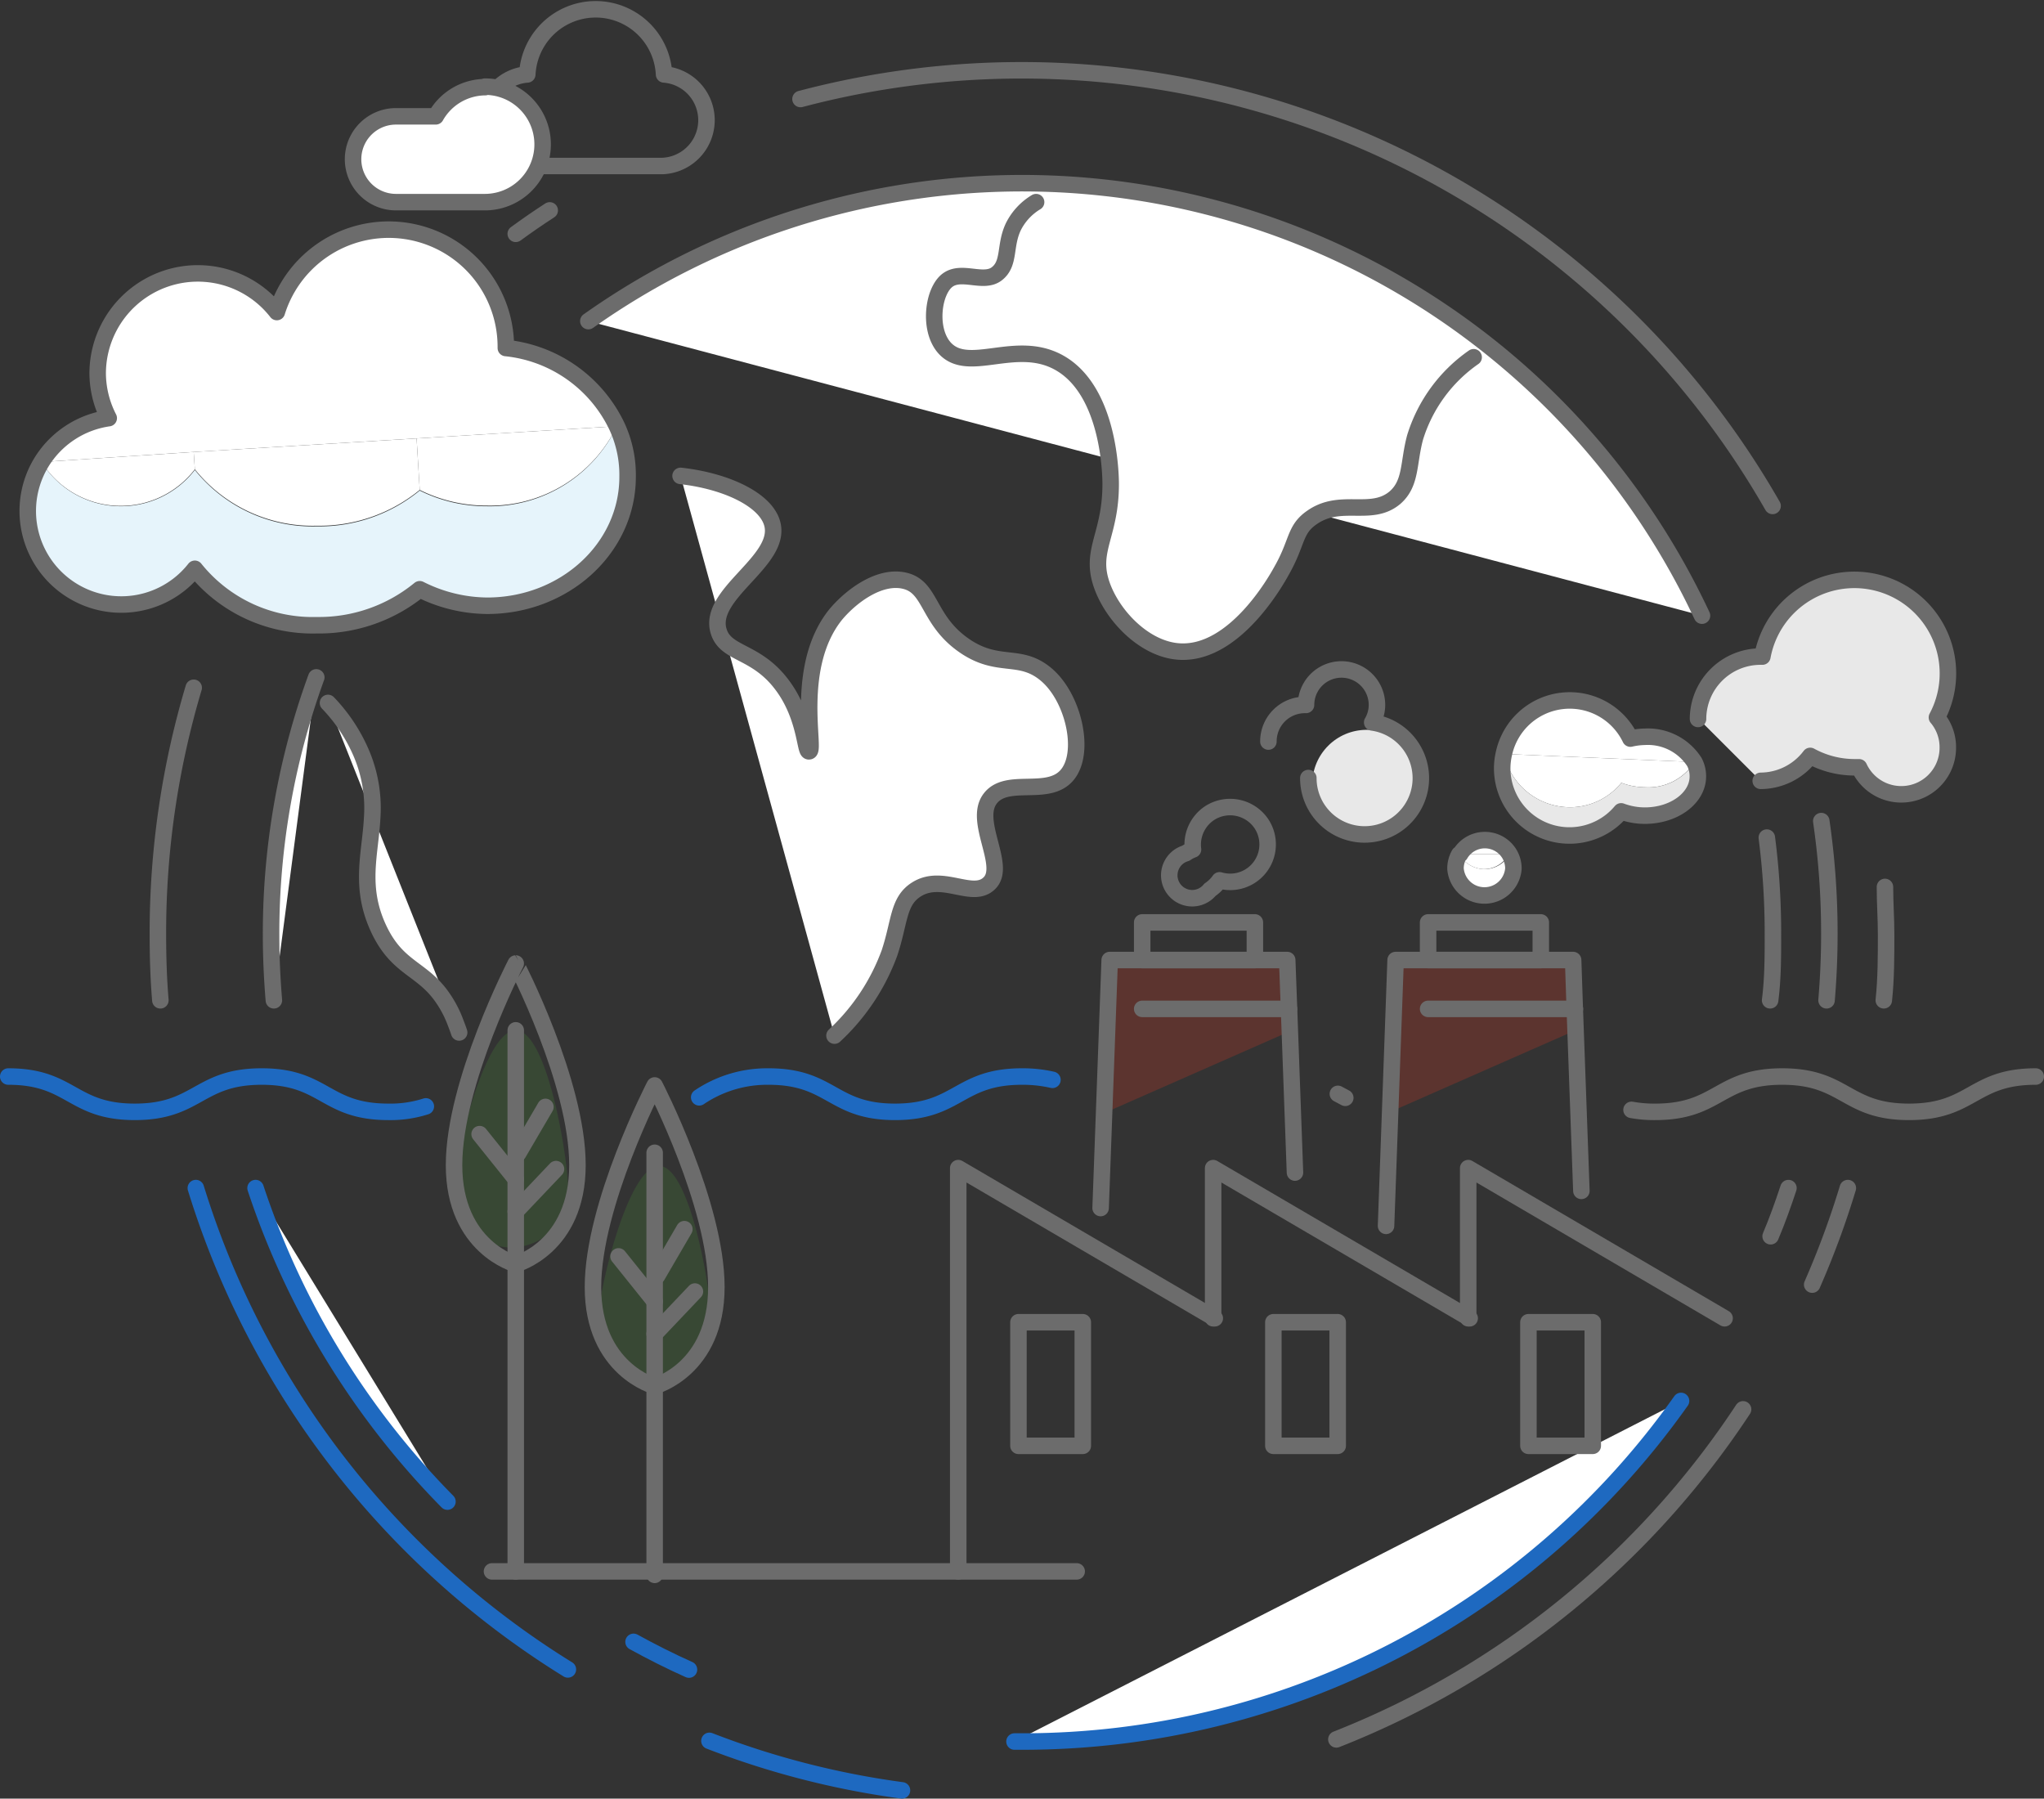 <svg id="Layer_1" data-name="Layer 1" xmlns="http://www.w3.org/2000/svg" viewBox="0 0 123.89 109"><rect x="0" y="0" width="123.89" height="109" fill="#333333" stroke="none"/><defs><style>.cls-1{fill:#ff3a20;}.cls-1,.cls-3{opacity:0.2;}.cls-2{fill:#e8e8e8;}.cls-3{fill:#4d9f39;}.cls-4,.cls-5,.cls-7{fill:#fff;}.cls-4,.cls-8{stroke:#6c6c6c;}.cls-4,.cls-5,.cls-8,.cls-9{stroke-linecap:round;stroke-linejoin:round;}.cls-5,.cls-9{stroke:#1E69C0;}.cls-6{fill:#e6f4fb;}.cls-8,.cls-9{fill:none;}</style></defs><polygon class="cls-1" points="67.09 67.38 67.26 58.18 78.02 58.18 78.02 62.57 67.09 67.38"/><polygon class="cls-1" points="84.27 67.38 84.44 58.18 95.2 58.18 95.2 62.57 84.27 67.38"/><circle class="cls-2" cx="82.83" cy="47.52" r="3.29"/><path class="cls-3" d="M34.44,72.14a3.46,3.46,0,1,1-6.92,0c0-1.91,1.82-9.7,3.74-9.7S34.44,70.23,34.44,72.14Z"/><path class="cls-3" d="M43.14,80.36a3.47,3.47,0,0,1-6.93,0c0-1.92,1.83-9.7,3.74-9.7S43.14,78.44,43.14,80.36Z"/><path class="cls-4" d="M110.39,49.76a47,47,0,0,1,.49,6.86c0,1.35-.06,2.68-.17,4"/><path class="cls-4" d="M108.4,72c-.33,1-.69,2-1.08,2.92"/><path class="cls-5" d="M61.49,105.54H62a48.86,48.86,0,0,0,39.89-20.64"/><path class="cls-5" d="M41.76,101.18c-1.14-.51-2.27-1.08-3.36-1.68"/><path class="cls-5" d="M27.12,91A49,49,0,0,1,15.49,72"/><path class="cls-4" d="M35.66,19.46a45.51,45.51,0,0,1,67.5,17.85"/><path class="cls-4" d="M16.6,60.62c-.11-1.32-.17-2.65-.17-4a45.35,45.35,0,0,1,2.74-15.57"/><path class="cls-4" d="M107.09,50.76a45.19,45.19,0,0,1,.37,5.86c0,1.35,0,2.68-.17,4"/><path class="cls-4" d="M41.25,28.84c2.78.31,5.22,1.46,5.57,2.95.53,2.26-4,4.22-3.25,6.5.45,1.39,2.27,1.11,3.85,3.24,1.43,1.92,1.36,4.08,1.62,4,.43,0-.95-5.14,1.63-8.31,1-1.18,2.75-2.43,4.26-2s1.32,2.35,3.45,3.86,3.43.41,5.07,1.83,2.38,4.74,1.21,6.08S61,47.05,60,48.42s1,4,0,5.07-2.85-.6-4.45.41c-1.13.71-1,1.94-1.64,3.86a12.88,12.88,0,0,1-3.33,5"/><path class="cls-4" d="M27.83,62.57c-.08-.25-.18-.5-.28-.76a6.77,6.77,0,0,0-.84-1.51v0c-1.25-1.68-2.71-1.66-3.82-4.15s-.44-4.43-.33-6.62a8.48,8.48,0,0,0-.68-3.93,10.17,10.17,0,0,0-2-3"/><path class="cls-4" d="M62.8,12.25a3.62,3.62,0,0,0-1.38,1.49c-.55,1.16-.19,2.22-1,2.85s-2.14-.26-3,.4-1.16,2.93-.2,4.06c1.46,1.7,4.42-.62,7.1,1,2.89,1.75,3,6.62,3,7.29,0,3-1.19,3.93-.61,5.89s2.65,4.19,4.87,4.26c3.27.11,5.74-4.25,6.08-4.87,1-1.74.78-2.5,1.83-3.24,1.76-1.26,3.61,0,5.06-1.22,1-.87.8-2.09,1.22-3.65a9.22,9.22,0,0,1,3.55-4.86"/><path class="cls-6" d="M37.39,25.83a7,7,0,0,1,.65,3c0,4.31-3.81,7.81-8.51,7.81a9.23,9.23,0,0,1-4.09-1,9.62,9.62,0,0,1-6.24,2.18,9.15,9.15,0,0,1-7.39-3.42A5.67,5.67,0,0,1,2.52,28a5.66,5.66,0,0,0,9.29.48,9.16,9.16,0,0,0,7.4,3.42,9.6,9.6,0,0,0,6.23-2.17,9.09,9.09,0,0,0,4.09.95A8.53,8.53,0,0,0,37.39,25.83Z"/><path class="cls-7" d="M37.39,25.83l-12.14.74-13.51.82L2.52,28a5.73,5.73,0,0,1,4.07-2.62,6,6,0,0,1-.67-2.7,6.07,6.07,0,0,1,10.87-3.73A7.1,7.1,0,0,1,30.67,21s0,.06,0,.08A8.4,8.4,0,0,1,37.39,25.83Z"/><path class="cls-7" d="M25.25,26.57l12.14-.74a8.53,8.53,0,0,1-7.86,4.81,9.09,9.09,0,0,1-4.09-.95Z"/><path class="cls-7" d="M25.25,26.57l.19,3.12a9.6,9.6,0,0,1-6.23,2.17,9.16,9.16,0,0,1-7.4-3.42l-.07-1.05Z"/><path class="cls-7" d="M11.74,27.39l.07,1.05A5.66,5.66,0,0,1,2.52,28Z"/><path class="cls-8" d="M37.39,25.83a8.4,8.4,0,0,0-6.73-4.74s0-.05,0-.08a7.1,7.1,0,0,0-13.88-2.1A6.07,6.07,0,0,0,5.92,22.64a6,6,0,0,0,.67,2.7A5.73,5.73,0,0,0,2.52,28a5.67,5.67,0,0,0,9.29,6.47,9.15,9.15,0,0,0,7.39,3.42,9.62,9.62,0,0,0,6.24-2.18,9.23,9.23,0,0,0,4.09,1c4.7,0,8.51-3.5,8.51-7.81A7,7,0,0,0,37.39,25.83Z"/><path class="cls-8" d="M40.25,4.51a4.15,4.15,0,0,0-8.29,0,2.78,2.78,0,0,0,.1,5.55h8.09a2.78,2.78,0,0,0,.1-5.55Z"/><path class="cls-4" d="M29.41,5.28a3.48,3.48,0,0,0-3,1.77H24a2.6,2.6,0,0,0,0,5.2h5.39a3.49,3.49,0,0,0,0-7Z"/><path class="cls-8" d="M33.32,12.75c-.71.46-1.39.93-2.06,1.42"/><path class="cls-8" d="M114.25,53.75c0,1,.07,1.9.07,2.87,0,1.34,0,2.68-.14,4"/><path class="cls-8" d="M81,105.41a52.58,52.58,0,0,0,24.65-20"/><path class="cls-9" d="M54.67,108.5a51.11,51.11,0,0,1-11.67-3"/><path class="cls-9" d="M11.87,72a52.44,52.44,0,0,0,22.55,29.17"/><path class="cls-8" d="M109.84,77.85h0A52.31,52.31,0,0,0,112,72"/><path class="cls-8" d="M48.52,6a52.45,52.45,0,0,1,58.92,24.66"/><path class="cls-8" d="M9.72,60.62c-.11-1.32-.15-2.66-.15-4a51.9,51.9,0,0,1,2.17-14.94"/><path class="cls-8" d="M98.89,67.26a7.67,7.67,0,0,0,1.44.12c3.84,0,3.84-2.14,7.69-2.14s3.84,2.14,7.69,2.14,3.84-2.14,7.68-2.14"/><path class="cls-8" d="M81.54,66.53l-.45-.24"/><path class="cls-9" d="M42.38,66.5a7.36,7.36,0,0,1,4.2-1.26c3.84,0,3.84,2.14,7.67,2.14s3.85-2.14,7.69-2.14a8.11,8.11,0,0,1,1.85.2"/><path class="cls-9" d="M.5,65.24c3.84,0,3.84,2.14,7.67,2.14s3.85-2.14,7.69-2.14,3.83,2.14,7.68,2.14a7,7,0,0,0,2.27-.33"/><path class="cls-2" d="M118.06,40.87a5.65,5.65,0,0,1-.66,2.62,2.78,2.78,0,0,1,.66,1.8,2.82,2.82,0,0,1-5.38,1.22l-.29,0a5.61,5.61,0,0,1-2.67-.69,3.79,3.79,0,0,1-3,1.51l-3.79-3.79a3.79,3.79,0,0,1,3.79-3.78h.11a5.67,5.67,0,0,1,11.24,1.07Z"/><path class="cls-7" d="M98.27,47.44a4,4,0,0,1-3.12,1.48,4.11,4.11,0,0,1-4-3.23l11.55.49a3.3,3.3,0,0,1-3,1.53A4.19,4.19,0,0,1,98.27,47.44Z"/><path class="cls-7" d="M102.7,46.18l-11.55-.49a4.08,4.08,0,0,1,7.67-.93,4.24,4.24,0,0,1,.88-.11,3.35,3.35,0,0,1,3,1.53Z"/><path class="cls-2" d="M98.27,47.44a4.19,4.19,0,0,0,1.44.27,3.3,3.3,0,0,0,3-1.53h0a1.86,1.86,0,0,1,.21.87c0,1.31-1.43,2.38-3.22,2.38a4.13,4.13,0,0,1-1.43-.26,4.08,4.08,0,0,1-7.21-2.63,4,4,0,0,1,.09-.85,4.11,4.11,0,0,0,4,3.23A4,4,0,0,0,98.27,47.44Z"/><path class="cls-7" d="M91.5,51.77h-3a1.74,1.74,0,0,1,3,0Z"/><path class="cls-7" d="M88.45,51.77h3a1.73,1.73,0,0,1-1.52.9A1.76,1.76,0,0,1,88.45,51.77Z"/><path class="cls-7" d="M88.22,52.64a1.74,1.74,0,0,1,.23-.87,1.76,1.76,0,0,0,1.53.9,1.73,1.73,0,0,0,1.52-.9,1.74,1.74,0,0,1,.23.87,1.76,1.76,0,0,1-3.51,0Z"/><path class="cls-8" d="M88.45,51.77a1.74,1.74,0,0,0-.23.87,1.76,1.76,0,0,0,3.51,0,1.74,1.74,0,0,0-.23-.87,1.74,1.74,0,0,0-3,0Z"/><path class="cls-8" d="M91.15,45.69a4.08,4.08,0,0,1,7.67-.93,4.24,4.24,0,0,1,.88-.11,3.35,3.35,0,0,1,3,1.53,1.86,1.86,0,0,1,.21.87c0,1.31-1.43,2.38-3.22,2.38a4.13,4.13,0,0,1-1.43-.26,4.08,4.08,0,0,1-7.21-2.63A4,4,0,0,1,91.15,45.69Z"/><path class="cls-8" d="M102.92,43.57a3.79,3.79,0,0,1,3.79-3.78h.11a5.67,5.67,0,1,1,10.58,3.69,2.78,2.78,0,0,1,.66,1.8,2.82,2.82,0,0,1-5.38,1.22l-.29,0a5.61,5.61,0,0,1-2.67-.69,3.79,3.79,0,0,1-3,1.51"/><path class="cls-8" d="M73.31,49.28a2.29,2.29,0,0,0-1,2.2,2.06,2.06,0,0,0-.44.23,1.39,1.39,0,1,0,1.47,2.21,2.25,2.25,0,0,0,.58-.57,2.27,2.27,0,0,0,2.53-3.44A2.29,2.29,0,0,0,73.31,49.28Z"/><polyline class="cls-8" points="84.01 74.29 84.59 58.18 86.56 58.18 93.38 58.18 95.35 58.18 95.45 61.15 95.85 72.17"/><rect class="cls-8" x="86.56" y="55.9" width="6.83" height="2.28"/><line class="cls-8" x1="95.46" y1="61.14" x2="86.56" y2="61.14"/><polyline class="cls-8" points="66.71 73.21 67.26 58.18 69.23 58.18 76.05 58.18 78.02 58.18 78.13 61.15 78.49 71.05 78.49 71.06"/><rect class="cls-8" x="69.23" y="55.9" width="6.83" height="2.28"/><line class="cls-8" x1="78.13" y1="61.14" x2="69.23" y2="61.14"/><path class="cls-8" d="M76.88,44.94a2.21,2.21,0,0,1,2.21-2.22h.07a2.15,2.15,0,1,1,4.3,0,2.1,2.1,0,0,1-.29,1.06,3.41,3.41,0,1,1-3.87,3.37v0"/><polyline class="cls-8" points="104.53 79.89 88.99 70.79 88.99 79.89"/><rect class="cls-8" x="92.63" y="80.14" width="3.9" height="7.49" transform="translate(189.17 167.76) rotate(-180)"/><polyline class="cls-8" points="89.08 79.89 73.53 70.79 73.53 79.89"/><rect class="cls-8" x="77.18" y="80.14" width="3.9" height="7.49" transform="translate(158.26 167.76) rotate(-180)"/><polyline class="cls-8" points="73.63 79.89 58.08 70.79 58.08 95.23"/><rect class="cls-8" x="61.73" y="80.14" width="3.9" height="7.49" transform="translate(127.36 167.76) rotate(-180)"/><line class="cls-8" x1="65.26" y1="95.23" x2="29.82" y2="95.23"/><line class="cls-8" x1="39.68" y1="83.88" x2="39.68" y2="95.44"/><path class="cls-8" d="M43.42,78c0,5-3.74,6-3.74,6s-3.74-1-3.74-6,3.74-12.22,3.74-12.22S43.42,73,43.42,78Z"/><line class="cls-8" x1="39.68" y1="69.86" x2="39.68" y2="83.7"/><line class="cls-8" x1="41.48" y1="74.49" x2="39.83" y2="77.32"/><line class="cls-8" x1="42.12" y1="78.27" x2="39.68" y2="80.84"/><line class="cls-8" x1="39.68" y1="78.87" x2="37.49" y2="76.14"/><line class="cls-8" x1="31.26" y1="76.47" x2="31.26" y2="95.23"/><path class="cls-8" d="M35,70.61c0,5-3.74,6-3.74,6s-3.74-1-3.74-6,3.74-12.22,3.74-12.22S35,65.58,35,70.61Z"/><line class="cls-8" x1="31.26" y1="62.44" x2="31.26" y2="76.28"/><line class="cls-8" x1="33.06" y1="67.08" x2="31.41" y2="69.9"/><line class="cls-8" x1="33.7" y1="70.85" x2="31.26" y2="73.42"/><line class="cls-8" x1="31.26" y1="71.46" x2="29.07" y2="68.73"/></svg>